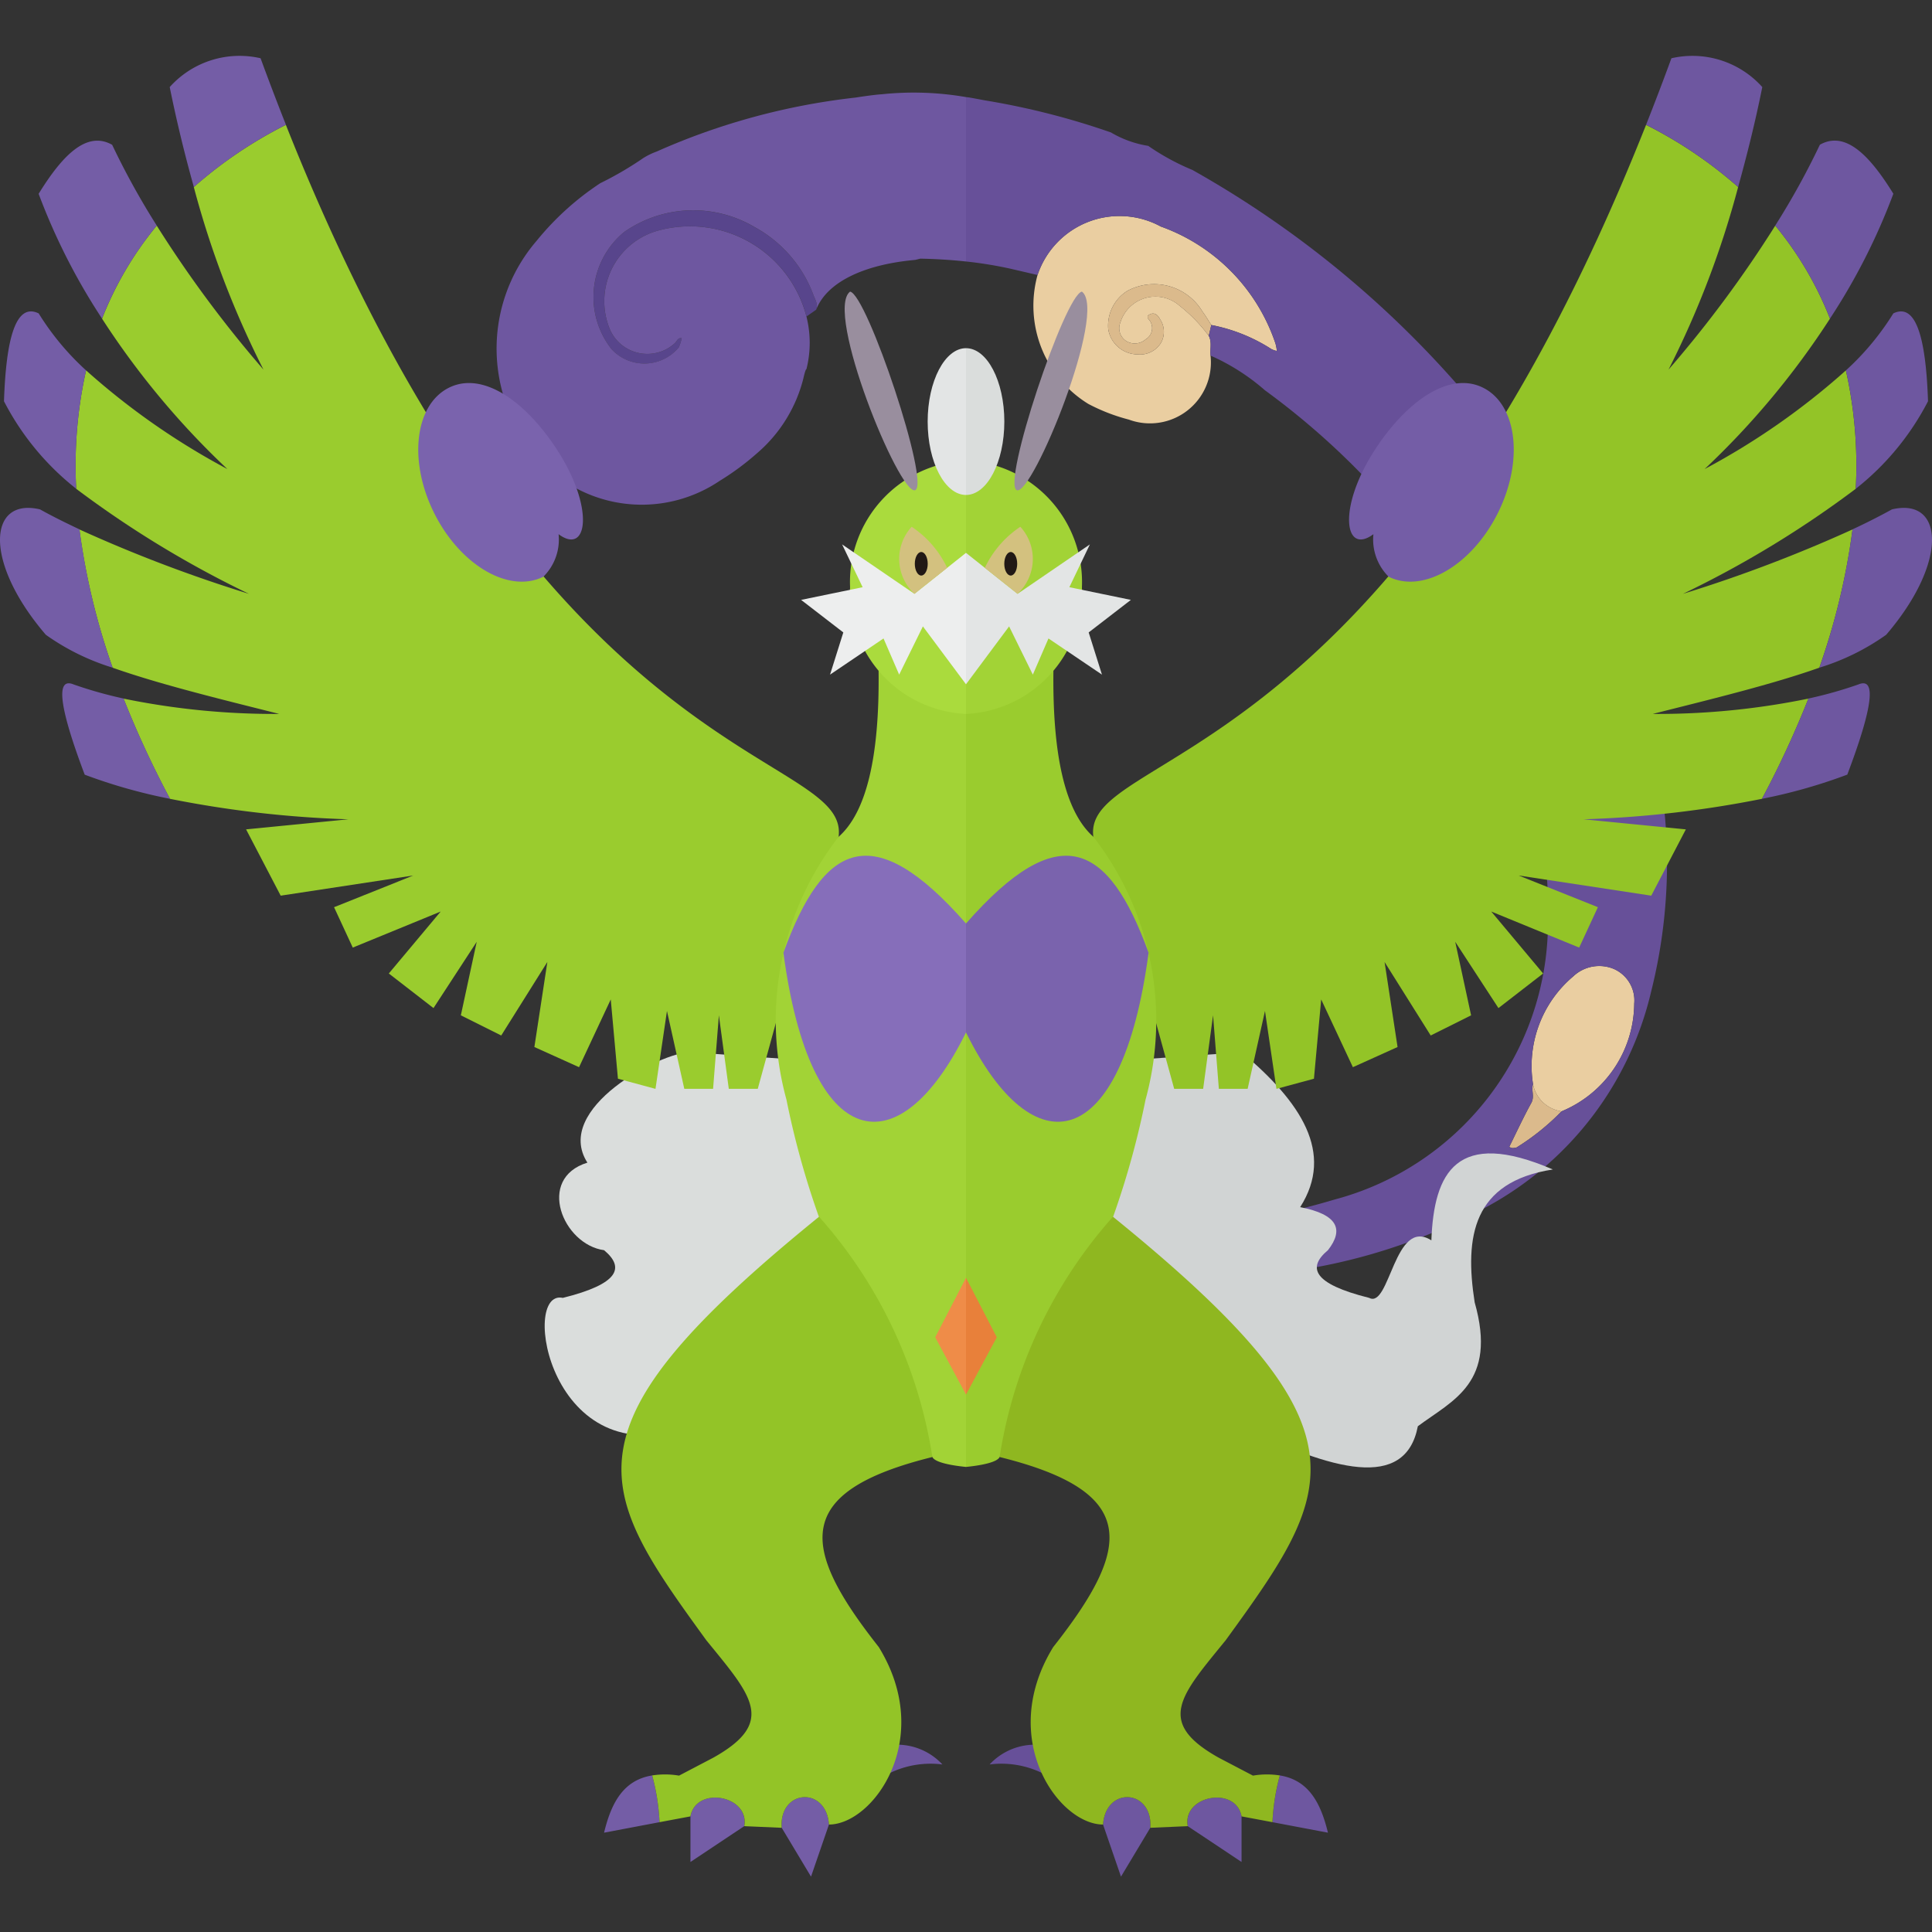 <svg xmlns="http://www.w3.org/2000/svg" viewBox="0 0 32 32"><rect x="0" y="0" width="32" height="32" fill="#333333" stroke="none"/><path d="M10.13 5.785a.74.74 0 001.113-.031.75.75 0 00.048-.152c-.068-.014-.079.055-.115.085a.677.677 0 01-1.066-.212 1.213 1.213 0 01.781-1.653 1.994 1.994 0 012.467 1.42l.16-.112c.036-.096-.021-.173-.05-.257a2.118 2.118 0 00-.968-1.11 1.999 1.999 0 00-2.161.079 1.396 1.396 0 00-.208 1.943z" fill="#58458c"/><path d="M20.05 5.89a1.009 1.009 0 01-1.352 1.06 3.095 3.095 0 01-.672-.26 1.91 1.91 0 01-.841-2.135 1.432 1.432 0 012.042-.803 3.107 3.107 0 011.899 1.938.732.732 0 01.023.123.316.316 0 01-.092-.032 2.818 2.818 0 00-.994-.398c-.049-.074-.093-.152-.147-.223a.934.934 0 00-1.245-.341.679.679 0 00-.315.634.498.498 0 00.488.417.406.406 0 00.388-.196.373.373 0 00-.017-.385c-.036-.07-.093-.123-.172-.081-.081.042.002.089.017.13a.215.215 0 01-.084.282.271.271 0 01-.327.026.254.254 0 01-.091-.309.607.607 0 01.983-.27 2.584 2.584 0 01.48.495c.055.105.018.219.03.328zm5.341 12.066a1.94 1.94 0 01.667-1.784.626.626 0 01.68-.12.57.57 0 01.33.57 1.948 1.948 0 01-1.203 1.785.562.562 0 01-.474-.45z" fill="#eacea1"/><path d="M20.021 5.562a2.584 2.584 0 00-.48-.494.607.607 0 00-.983.27.254.254 0 00.091.308.271.271 0 00.327-.026.215.215 0 00.084-.282c-.015-.041-.098-.088-.017-.13.079-.042.136.012.172.081a.373.373 0 01.017.385.406.406 0 01-.388.196.498.498 0 01-.488-.417.679.679 0 01.315-.634.934.934 0 011.245.341c.054.071.098.149.147.224zm5.37 12.394a.562.562 0 00.474.45 3.95 3.95 0 01-.746.6c-.041.008-.084.022-.12-.013.12-.242.233-.487.363-.723.06-.107-.004-.212.03-.314z" fill="#dbba8c"/><path d="M14.609 1.561c-.15.009-.437.055-.437.055a11.142 11.142 0 00-3.3.896 1.142 1.142 0 00-.217.106 5.633 5.633 0 01-.714.417 4.652 4.652 0 00-1.054.955 2.734 2.734 0 00.228 3.802 2.305 2.305 0 002.804.173 4.353 4.353 0 00.622-.46 2.398 2.398 0 00.766-1.24s.034-.156.05-.15a1.783 1.783 0 000-.873 1.994 1.994 0 00-2.466-1.42 1.213 1.213 0 00-.781 1.652.676.676 0 001.066.212c.036-.03.047-.097.115-.084a.748.748 0 01-.048.151.74.74 0 01-1.112.032 1.395 1.395 0 01.208-1.943 1.998 1.998 0 012.161-.08 2.12 2.12 0 01.968 1.111c.029.084.086.161.05.257.176-.455.787-.749 1.64-.825l.085-.021c.252.005.504.02.757.047V1.608a5.086 5.086 0 00-1.391-.047z" fill="#6e57a0"/><path d="M27.154 11.513a9.726 9.726 0 00-.637-1.61 15.636 15.636 0 00-.822-1.455 16.767 16.767 0 00-5.947-5.634 3.882 3.882 0 01-.73-.398 1.749 1.749 0 01-.622-.225l.008.004a12.432 12.432 0 00-2.1-.534s-.257-.05-.28-.05L16 1.608v2.723a6.707 6.707 0 01.738.12l.447.104a1.433 1.433 0 012.042-.803 3.107 3.107 0 011.899 1.938.72.72 0 01.023.123.31.31 0 01-.092-.032 2.816 2.816 0 00-.994-.397l-.042.178c.055.105.018.218.03.328a3.539 3.539 0 01.9.574 12.552 12.552 0 012.75 2.752c.042.058 1.646 2.674 1.412 2.752a9.728 9.728 0 01.526 3.362 4.755 4.755 0 01-3.541 4.54 11.464 11.464 0 01-1.55.35 6.715 6.715 0 01-.004.915 9.533 9.533 0 004.113-1.163 5.476 5.476 0 002.691-3.548 8.713 8.713 0 00-.194-4.911zm-1.289 6.894a3.949 3.949 0 01-.746.6c-.041.007-.084.021-.12-.014.12-.241.233-.487.363-.723.06-.107-.004-.212.03-.314a1.942 1.942 0 01.666-1.785.626.626 0 01.68-.118.57.57 0 01.33.57 1.95 1.95 0 01-1.203 1.784z" fill="#675099"/><path d="M20.564 23.623c1.488.725 2.713 1.078 2.92 0 .581-.433 1.32-.718.941-2.053-.17-1.09-.03-1.995 1.295-2.2-1.593-.687-1.97.048-2.012 1.174-.613-.39-.687 1.137-1.03.953-.936-.234-1.027-.503-.683-.79.27-.345.16-.593-.46-.713.574-.9.01-1.743-.97-2.566l-2.869.204.966 5.467z" fill="#d1d4d4"/><path d="M16.39 29.225a1.55 1.55 0 011.291.44l.015-.604a1.023 1.023 0 00-1.305.164z" fill="#675099"/><path d="M30.574 6.135a11.88 11.88 0 01-2.34 1.634 13.442 13.442 0 002.076-2.491 5.657 5.657 0 00-.906-1.541 19.481 19.481 0 01-1.768 2.385 15.354 15.354 0 001.153-3.024 7.17 7.17 0 00-1.525-1.03c-4.291 10.815-9.338 10.341-9.155 11.791l1.03 3.05.309 1.125h.48l.164-1.217.096 1.217h.477l.287-1.289.19 1.29.621-.168.12-1.313.525 1.122.74-.334-.215-1.408.764 1.217.669-.334-.263-1.218.716 1.098.74-.573-.859-1.026 1.456.597.31-.669-1.312-.525 2.196.334.573-1.098-1.695-.167a17.822 17.822 0 002.956-.339 16.143 16.143 0 00.769-1.66 12.422 12.422 0 01-2.58.254c.986-.248 1.99-.493 2.761-.766a11.26 11.26 0 00.55-2.29 23.615 23.615 0 01-2.809 1.067 17.04 17.04 0 002.862-1.74 7.209 7.209 0 00-.163-1.96z" fill="#93c427"/><path d="M17.752 21.757a14.063 14.063 0 001.222-3.544 4.958 4.958 0 00-.865-4.354c-.457-.403-.679-1.319-.661-2.754L16 10.967v13.33c.298-.03.52-.085.557-.164a12.882 12.882 0 001.195-2.376z" fill="#9acc2e"/><path d="M17.92 9.726A2.015 2.015 0 0016 7.628v4.197a2.016 2.016 0 001.92-2.099z" fill="#a2d336"/><path fill="#e3e5e5" d="M17.107 11.174l.259-.599.886.599-.22-.699.699-.539-1.019-.21.34-.709-1.198.819L16 9.157v2.177l.714-.959.393.799z"/><path d="M16.312 9.405l.542.43a.788.788 0 00.046-1.11 1.681 1.681 0 00-.588.68z" fill="#d3c17f"/><path d="M16.635 6.983c0-.671-.285-1.216-.635-1.216v2.431c.35 0 .635-.544.635-1.215z" fill="#dadddc"/><path d="M16.844 8.12c.263.078 1.506-2.968 1.076-3.29-.283.049-1.338 3.204-1.076 3.29z" fill="#998e9e"/><path d="M19.024 15.78c-.662-1.821-1.478-2.244-3.024-.484V17.1c1.107 2.25 2.58 2.03 3.024-1.32z" fill="#7a63ad"/><path fill="#e8803a" d="M16 21.164v1.935l.51-.949-.51-.986z"/><path d="M27.684.965q-.209.57-.42 1.102a7.17 7.17 0 011.525 1.031c.147-.531.284-1.077.4-1.656a1.553 1.553 0 00-1.505-.477zm2.459 1.432a12.616 12.616 0 01-.74 1.34 5.657 5.657 0 01.907 1.54 10.34 10.34 0 001.05-2.068c-.393-.637-.794-1.049-1.217-.812zm.645 8.937a6.992 6.992 0 01-.835.236 16.143 16.143 0 01-.77 1.661 8.885 8.885 0 001.414-.401c.422-1.115.484-1.612.19-1.496zm.549-2.897a10.76 10.76 0 01-.654.331 11.26 11.26 0 01-.549 2.291 3.86 3.86 0 001.107-.545c1.039-1.211.953-2.28.096-2.077zm.023-3.247a4.422 4.422 0 01-.786.945 7.209 7.209 0 01.163 1.961 4.43 4.43 0 001.197-1.45c-.035-1.053-.2-1.635-.573-1.456zM21.198 29.407a3.552 3.552 0 00-.122.774l.919.174c-.116-.477-.31-.87-.797-.948zm-2.928.813l.297.863.486-.81c.044-.638-.74-.692-.783-.054zm1.403.027l.891.593v-.755c-.093-.51-.983-.348-.89.162z" fill="#6e57a0"/><path d="M18.434 20.153a7.777 7.777 0 00-1.877 3.98c2.323.575 2.193 1.492.888 3.147-.935 1.52.093 2.94.825 2.94.044-.64.827-.585.783.054l.62-.027c-.092-.51.798-.672.891-.162l.512.096a3.552 3.552 0 01.122-.774 1.367 1.367 0 00-.445.003l-.567-.297c-1.054-.59-.63-1.03.115-1.945 1.836-2.53 2.473-3.496-1.867-7.015z" fill="#8fb720"/><path d="M24.565 6.422c-.567-.283-1.288.238-1.808 1.053-.606.949-.488 1.727-.009 1.373a.867.867 0 00.252.704c.566.283 1.376-.188 1.808-1.052s.323-1.795-.243-2.078z" fill="#745da6"/><ellipse cx="16.741" cy="9.338" rx=".107" ry=".195" fill="#211915"/><path d="M11.436 23.623c-2.325.857-2.828-2.284-2.114-2.126.936-.233 1.027-.503.683-.79-.682-.093-1.128-1.187-.276-1.45-.574-.898 1.218-1.83 1.707-1.83l2.868.205-.966 5.467z" fill="#dadddc"/><path d="M15.61 29.225a1.55 1.55 0 00-1.291.44l-.015-.604a1.023 1.023 0 011.305.164z" fill="#6e57a0"/><path d="M1.426 6.135a11.88 11.88 0 002.34 1.634A13.442 13.442 0 011.69 5.278a5.657 5.657 0 01.906-1.541 19.481 19.481 0 001.768 2.385A15.354 15.354 0 013.21 3.098a7.17 7.17 0 011.525-1.03c4.291 10.815 9.338 10.341 9.155 11.791l-1.03 3.05-.309 1.125h-.48l-.164-1.217-.096 1.217h-.477l-.287-1.289-.19 1.29-.622-.168-.119-1.313-.525 1.122-.74-.334.215-1.409-.764 1.218-.669-.334.263-1.218-.716 1.098-.74-.573.859-1.026-1.456.597-.31-.669 1.312-.525-2.196.334-.573-1.098 1.695-.167a17.822 17.822 0 01-2.956-.339 16.143 16.143 0 01-.769-1.66 12.422 12.422 0 002.58.254c-.986-.248-1.99-.493-2.761-.766a11.26 11.26 0 01-.55-2.29 23.615 23.615 0 002.809 1.067 17.04 17.04 0 01-2.862-1.74 7.209 7.209 0 01.163-1.96z" fill="#9acc2e"/><path d="M14.248 21.757a14.063 14.063 0 01-1.222-3.544 4.958 4.958 0 01.865-4.354c.457-.403.679-1.319.661-2.754L16 10.967v13.33c-.298-.03-.52-.085-.557-.164a12.882 12.882 0 01-1.195-2.376z" fill="#a2d336"/><path d="M14.08 9.726A2.015 2.015 0 0116 7.628v4.197a2.016 2.016 0 01-1.92-2.099z" fill="#aadb3d"/><path fill="#edeeee" d="M14.893 11.174l-.259-.599-.886.599.22-.699-.699-.539 1.019-.21-.34-.709 1.198.819.854-.679v2.177l-.714-.959-.393.799z"/><path d="M15.688 9.405l-.542.43a.788.788 0 01-.046-1.11 1.681 1.681 0 01.588.68z" fill="#d3c17f"/><path d="M15.365 6.983c0-.671.285-1.216.635-1.216v2.431c-.35 0-.635-.544-.635-1.215z" fill="#e3e5e5"/><path d="M15.156 8.12c-.263.078-1.506-2.968-1.076-3.29.283.049 1.338 3.204 1.076 3.29z" fill="#998e9e"/><path d="M12.976 15.78c.662-1.821 1.478-2.244 3.024-.484V17.1c-1.107 2.25-2.58 2.03-3.024-1.32z" fill="#866eba"/><path fill="#ef8c48" d="M16 21.164v1.935l-.51-.949.51-.986z"/><path d="M4.316.965q.209.57.42 1.102a7.17 7.17 0 00-1.525 1.031 22.943 22.943 0 01-.4-1.656A1.553 1.553 0 014.317.965zM1.857 2.397a12.616 12.616 0 00.74 1.34 5.657 5.657 0 00-.907 1.54A10.34 10.34 0 01.64 3.21c.393-.637.794-1.049 1.217-.812zm-.645 8.937a6.992 6.992 0 00.835.236 16.143 16.143 0 00.77 1.661 8.885 8.885 0 01-1.414-.4c-.422-1.116-.484-1.613-.19-1.497zM.663 8.437c.204.114.425.223.654.331a11.26 11.26 0 00.549 2.291 3.86 3.86 0 01-1.107-.545C-.28 9.303-.194 8.234.663 8.437zM.64 5.19a4.422 4.422 0 00.786.945 7.209 7.209 0 00-.163 1.961 4.43 4.43 0 01-1.197-1.45c.035-1.053.2-1.635.573-1.456zm10.162 24.217a3.552 3.552 0 01.122.774l-.919.174c.116-.477.31-.87.797-.948zm2.928.813l-.297.863-.486-.81c-.044-.638.74-.692.783-.054zm-1.403.027l-.891.593v-.755c.093-.51.983-.348.89.162z" fill="#745da6"/><path d="M13.566 20.153a7.777 7.777 0 011.877 3.98c-2.323.575-2.193 1.492-.888 3.147.935 1.52-.093 2.94-.825 2.94-.044-.64-.827-.585-.783.054l-.62-.027c.092-.51-.798-.672-.891-.162l-.512.096a3.552 3.552 0 00-.122-.774 1.367 1.367 0 01.445.003l.567-.297c1.054-.59.63-1.03-.115-1.945-1.836-2.53-2.473-3.496 1.867-7.015z" fill="#93c427"/><path d="M7.435 6.422c.567-.283 1.288.238 1.808 1.053.606.949.488 1.727.009 1.373A.867.867 0 019 9.552c-.566.283-1.376-.188-1.808-1.052s-.323-1.795.243-2.078z" fill="#7a63ad"/><ellipse cx="15.259" cy="9.338" rx=".107" ry=".195" fill="#211915"/></svg>